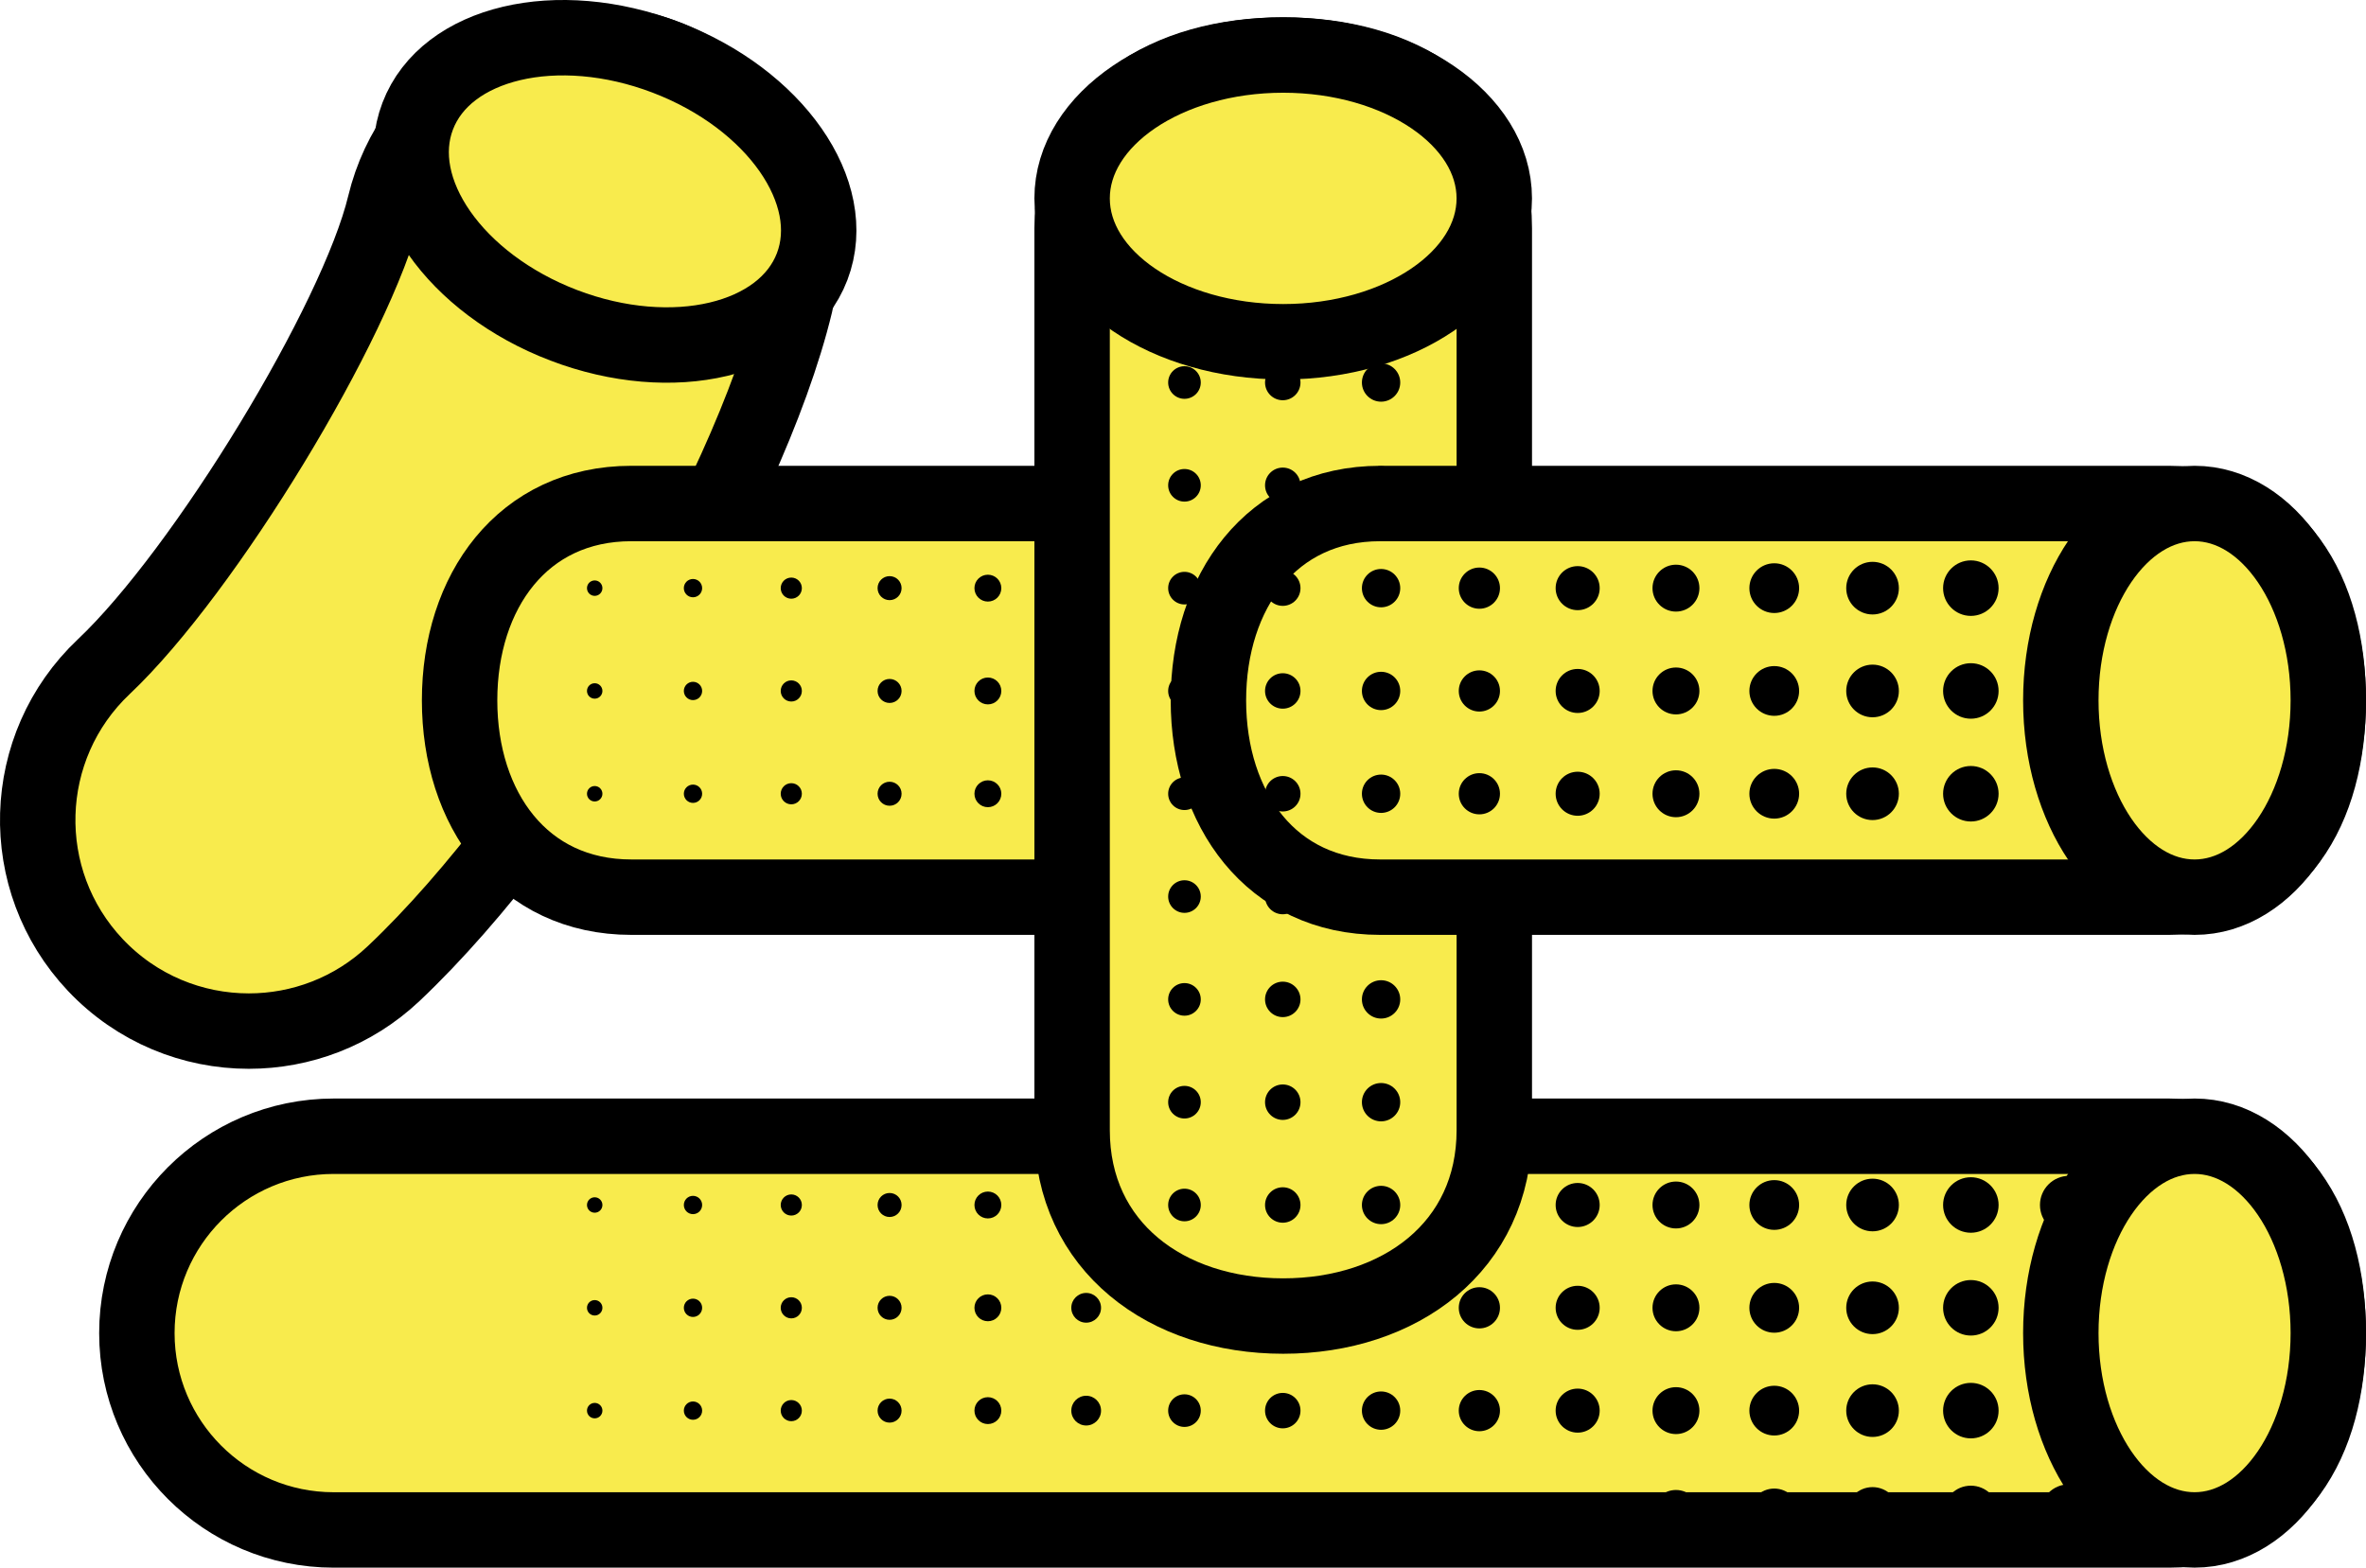 <svg version="1.1" xmlns="http://www.w3.org/2000/svg" xmlns:xlink="http://www.w3.org/1999/xlink" x="0px" y="0px"
	 width="188.23px" height="124.731px" viewBox="0 0 188.23 124.731" enable-background="new 0 0 188.23 124.731"
	 xml:space="preserve">
<g>
	<g>
		<path fill="#F8EB4D" stroke="#000000" stroke-width="6" stroke-miterlimit="10" d="M172.571,121.731H26.548
			c-8.646,0-15.659-7.014-15.659-15.662s7.013-15.664,15.659-15.664h146.022c8.648,0,12.659,7.016,12.659,15.664
			S181.219,121.731,172.571,121.731z"/>
		<path fill="#F8EB4D" stroke="#000000" stroke-width="6" stroke-miterlimit="10" d="M163.951,106.069
			c0,8.65,4.764,15.66,10.64,15.66c5.877,0,10.64-7.01,10.64-15.66c0-8.652-4.763-15.664-10.64-15.664
			C168.714,90.405,163.951,97.417,163.951,106.069z"/>
	</g>
	<g>
		<circle cx="164.613" cy="95.876" r="2.321"/>
		<circle cx="156.793" cy="95.876" r="2.208"/>
		<circle cx="148.973" cy="95.876" r="2.094"/>
		<circle cx="141.153" cy="95.876" r="1.979"/>
		<circle cx="133.333" cy="95.876" r="1.866"/>
		<circle cx="125.513" cy="95.876" r="1.752"/>
		<circle cx="117.693" cy="95.876" r="1.639"/>
		<circle cx="109.873" cy="95.876" r="1.525"/>
		<circle cx="102.052" cy="95.876" r="1.41"/>
		<circle cx="94.232" cy="95.876" r="1.297"/>
		<circle cx="78.592" cy="95.876" r="1.069"/>
		<circle cx="70.772" cy="95.876" r="0.955"/>
		<circle cx="62.952" cy="95.876" r="0.841"/>
		<circle cx="55.132" cy="95.876" r="0.728"/>
		<circle cx="47.312" cy="95.876" r="0.614"/>
	</g>
	<g>
		<circle cx="156.793" cy="104.056" r="2.208"/>
		<circle cx="148.973" cy="104.056" r="2.094"/>
		<path d="M143.132,104.056c0,1.094-0.886,1.982-1.979,1.982c-1.095,0-1.979-0.889-1.979-1.982c0-1.092,0.885-1.98,1.979-1.98
			C142.247,102.075,143.132,102.964,143.132,104.056z"/>
		<circle cx="133.333" cy="104.056" r="1.866"/>
		<circle cx="125.513" cy="104.056" r="1.752"/>
		<circle cx="117.693" cy="104.056" r="1.639"/>
		<circle cx="109.873" cy="104.056" r="1.525"/>
		<circle cx="102.052" cy="104.056" r="1.41"/>
		<circle cx="94.232" cy="104.056" r="1.297"/>
		<circle cx="86.412" cy="104.056" r="1.183"/>
		<circle cx="78.592" cy="104.056" r="1.069"/>
		<circle cx="70.772" cy="104.056" r="0.955"/>
		<circle cx="62.952" cy="104.056" r="0.841"/>
		<circle cx="55.132" cy="104.056" r="0.728"/>
		<circle cx="47.312" cy="104.056" r="0.614"/>
	</g>
	<g>
		<circle cx="164.613" cy="112.237" r="2.321"/>
		<circle cx="156.793" cy="112.237" r="2.208"/>
		<circle cx="148.973" cy="112.237" r="2.094"/>
		<circle cx="141.153" cy="112.237" r="1.979"/>
		<circle cx="133.333" cy="112.237" r="1.866"/>
		<circle cx="125.513" cy="112.237" r="1.752"/>
		<circle cx="117.693" cy="112.237" r="1.639"/>
		<circle cx="109.873" cy="112.237" r="1.525"/>
		<circle cx="102.052" cy="112.237" r="1.41"/>
		<circle cx="94.232" cy="112.237" r="1.297"/>
		<circle cx="86.412" cy="112.237" r="1.183"/>
		<circle cx="78.592" cy="112.237" r="1.069"/>
		<circle cx="70.772" cy="112.237" r="0.955"/>
		<circle cx="62.952" cy="112.237" r="0.841"/>
		<circle cx="55.132" cy="112.237" r="0.728"/>
		<circle cx="47.312" cy="112.237" r="0.614"/>
	</g>
	<circle cx="164.613" cy="120.417" r="2.321"/>
	<circle cx="156.793" cy="120.417" r="2.208"/>
	<circle cx="148.973" cy="120.417" r="2.094"/>
	<circle cx="141.153" cy="120.417" r="1.979"/>
	<circle cx="133.333" cy="120.417" r="1.866"/>
	<circle cx="86.412" cy="95.901" r="1.183"/>
</g>
<g>
	<path fill="#F8EB4D" stroke="#000000" stroke-width="6" stroke-miterlimit="10" d="M19.795,82.04
		c-4.459,0-8.907-1.764-12.212-5.262c-6.366-6.742-6.064-17.373,0.68-23.74c8.008-7.564,20.126-27.477,22.355-36.736
		c2.17-9.016,11.232-14.559,20.257-12.396c9.017,2.172,14.568,11.24,12.396,20.258c-3.771,15.66-18.998,41.061-31.949,53.295
		C28.079,80.522,23.932,82.04,19.795,82.04z"/>
	<path fill="#F8EB4D" stroke="#000000" stroke-width="6" stroke-miterlimit="10" d="M44.854,25.884
		c8.667,3.307,17.513,1.211,19.758-4.674c2.246-5.891-2.959-13.338-11.628-16.643c-8.662-3.305-17.506-1.213-19.753,4.672
		C30.986,15.126,36.19,22.577,44.854,25.884z"/>
</g>
<g>
	<path fill="#F8EB4D" stroke="#000000" stroke-width="6" stroke-miterlimit="10" d="M83.822,71.384H50.223
		c-8.649,0-13.66-7.012-13.66-15.66c0-8.65,5.011-15.662,13.66-15.662h33.599c8.649,0,15.662,7.012,15.662,15.662
		C99.484,64.372,92.471,71.384,83.822,71.384z"/>
	<circle cx="94.232" cy="46.796" r="1.297"/>
	<circle cx="78.592" cy="46.796" r="1.069"/>
	<circle cx="70.772" cy="46.796" r="0.955"/>
	<circle cx="62.952" cy="46.796" r="0.841"/>
	<path d="M55.86,46.796c0,0.4-0.327,0.727-0.728,0.727c-0.403,0-0.729-0.326-0.729-0.727c0-0.404,0.325-0.729,0.729-0.729
		C55.533,46.067,55.86,46.392,55.86,46.796z"/>
	<circle cx="47.312" cy="46.796" r="0.614"/>
	<circle cx="94.232" cy="54.976" r="1.297"/>
	<circle cx="78.592" cy="54.976" r="1.069"/>
	<circle cx="70.772" cy="54.976" r="0.955"/>
	<circle cx="62.952" cy="54.976" r="0.841"/>
	<circle cx="55.132" cy="54.976" r="0.728"/>
	<circle cx="47.312" cy="54.976" r="0.614"/>
	<circle cx="94.232" cy="63.155" r="1.297"/>
	<circle cx="78.592" cy="63.155" r="1.069"/>
	<circle cx="70.772" cy="63.155" r="0.955"/>
	<circle cx="62.952" cy="63.155" r="0.841"/>
	<circle cx="55.132" cy="63.155" r="0.728"/>
	<circle cx="47.312" cy="63.155" r="0.614"/>
	<circle cx="86.412" cy="46.796" r="1.183"/>
	<circle cx="86.412" cy="54.976" r="1.183"/>
	<circle cx="86.412" cy="63.155" r="1.183"/>
</g>
<g>
	<g>
		<path fill="#F8EB4D" stroke="#000000" stroke-width="6" stroke-miterlimit="10" d="M102.086,104.712
			c-9.274,0-16.793-5.516-16.793-14.789V18.167c0-9.273,7.519-13.789,16.793-13.789c9.275,0,16.795,4.516,16.795,13.789v71.756
			C118.881,99.196,111.362,104.712,102.086,104.712z"/>
		
			<ellipse fill="#F8EB4D" stroke="#000000" stroke-width="6" stroke-miterlimit="10" cx="102.086" cy="15.785" rx="16.793" ry="11.407"/>
	</g>
	<g>
		<circle cx="109.873" cy="30.435" r="1.525"/>
		<circle cx="102.052" cy="30.435" r="1.41"/>
		<circle cx="94.232" cy="30.435" r="1.297"/>
	</g>
	<g>
		<circle cx="109.873" cy="38.614" r="1.525"/>
		<circle cx="102.052" cy="38.614" r="1.41"/>
		<circle cx="94.232" cy="38.614" r="1.297"/>
	</g>
	<circle cx="109.873" cy="46.796" r="1.525"/>
	<circle cx="102.052" cy="46.796" r="1.41"/>
	<circle cx="94.232" cy="46.796" r="1.297"/>
	<circle cx="109.873" cy="54.976" r="1.525"/>
	<circle cx="102.052" cy="54.976" r="1.41"/>
	<circle cx="94.232" cy="54.976" r="1.297"/>
	<circle cx="109.873" cy="63.155" r="1.525"/>
	<circle cx="102.052" cy="63.155" r="1.41"/>
	<circle cx="94.232" cy="63.155" r="1.297"/>
	<circle cx="109.873" cy="71.335" r="1.525"/>
	<circle cx="102.052" cy="71.335" r="1.41"/>
	<circle cx="94.232" cy="71.335" r="1.297"/>
	<circle cx="109.873" cy="79.517" r="1.525"/>
	<circle cx="102.052" cy="79.517" r="1.41"/>
	<circle cx="94.232" cy="79.517" r="1.297"/>
	<circle cx="109.873" cy="87.696" r="1.525"/>
	<circle cx="102.052" cy="87.696" r="1.41"/>
	<circle cx="94.232" cy="87.696" r="1.297"/>
	<circle cx="109.873" cy="95.876" r="1.525"/>
	<circle cx="102.052" cy="95.876" r="1.41"/>
	<circle cx="94.232" cy="95.876" r="1.297"/>
</g>
<g>
	<g>
		<path fill="#F8EB4D" stroke="#000000" stroke-width="6" stroke-miterlimit="10" d="M172.571,71.384h-62.774
			c-8.651,0-13.66-7.012-13.66-15.66c0-8.65,5.009-15.662,13.66-15.662h62.774c8.648,0,12.659,7.012,12.659,15.662
			C185.23,64.372,181.219,71.384,172.571,71.384z"/>
		<path fill="#F8EB4D" stroke="#000000" stroke-width="6" stroke-miterlimit="10" d="M163.951,55.724
			c0,8.65,4.764,15.66,10.64,15.66c5.877,0,10.64-7.01,10.64-15.66c0-8.652-4.763-15.662-10.64-15.662
			C168.714,40.062,163.951,47.071,163.951,55.724z"/>
	</g>
	<circle cx="156.793" cy="46.796" r="2.208"/>
	<circle cx="148.973" cy="46.796" r="2.094"/>
	<circle cx="141.153" cy="46.796" r="1.979"/>
	<circle cx="133.333" cy="46.796" r="1.866"/>
	<circle cx="125.513" cy="46.796" r="1.752"/>
	<circle cx="117.693" cy="46.796" r="1.639"/>
	<circle cx="109.873" cy="46.796" r="1.525"/>
	<circle cx="102.052" cy="46.796" r="1.41"/>
	<circle cx="156.793" cy="54.976" r="2.208"/>
	<circle cx="148.973" cy="54.976" r="2.094"/>
	<circle cx="141.153" cy="54.976" r="1.979"/>
	<circle cx="133.333" cy="54.976" r="1.866"/>
	<circle cx="125.513" cy="54.976" r="1.752"/>
	<circle cx="117.693" cy="54.976" r="1.639"/>
	<circle cx="109.873" cy="54.976" r="1.525"/>
	<circle cx="102.052" cy="54.976" r="1.41"/>
	<circle cx="156.793" cy="63.155" r="2.208"/>
	<circle cx="148.973" cy="63.155" r="2.094"/>
	<circle cx="141.153" cy="63.155" r="1.979"/>
	<circle cx="133.333" cy="63.155" r="1.866"/>
	<circle cx="125.513" cy="63.155" r="1.752"/>
	<circle cx="117.693" cy="63.155" r="1.639"/>
	<circle cx="109.873" cy="63.155" r="1.525"/>
	<circle cx="102.052" cy="63.155" r="1.41"/>
</g>
</svg>
